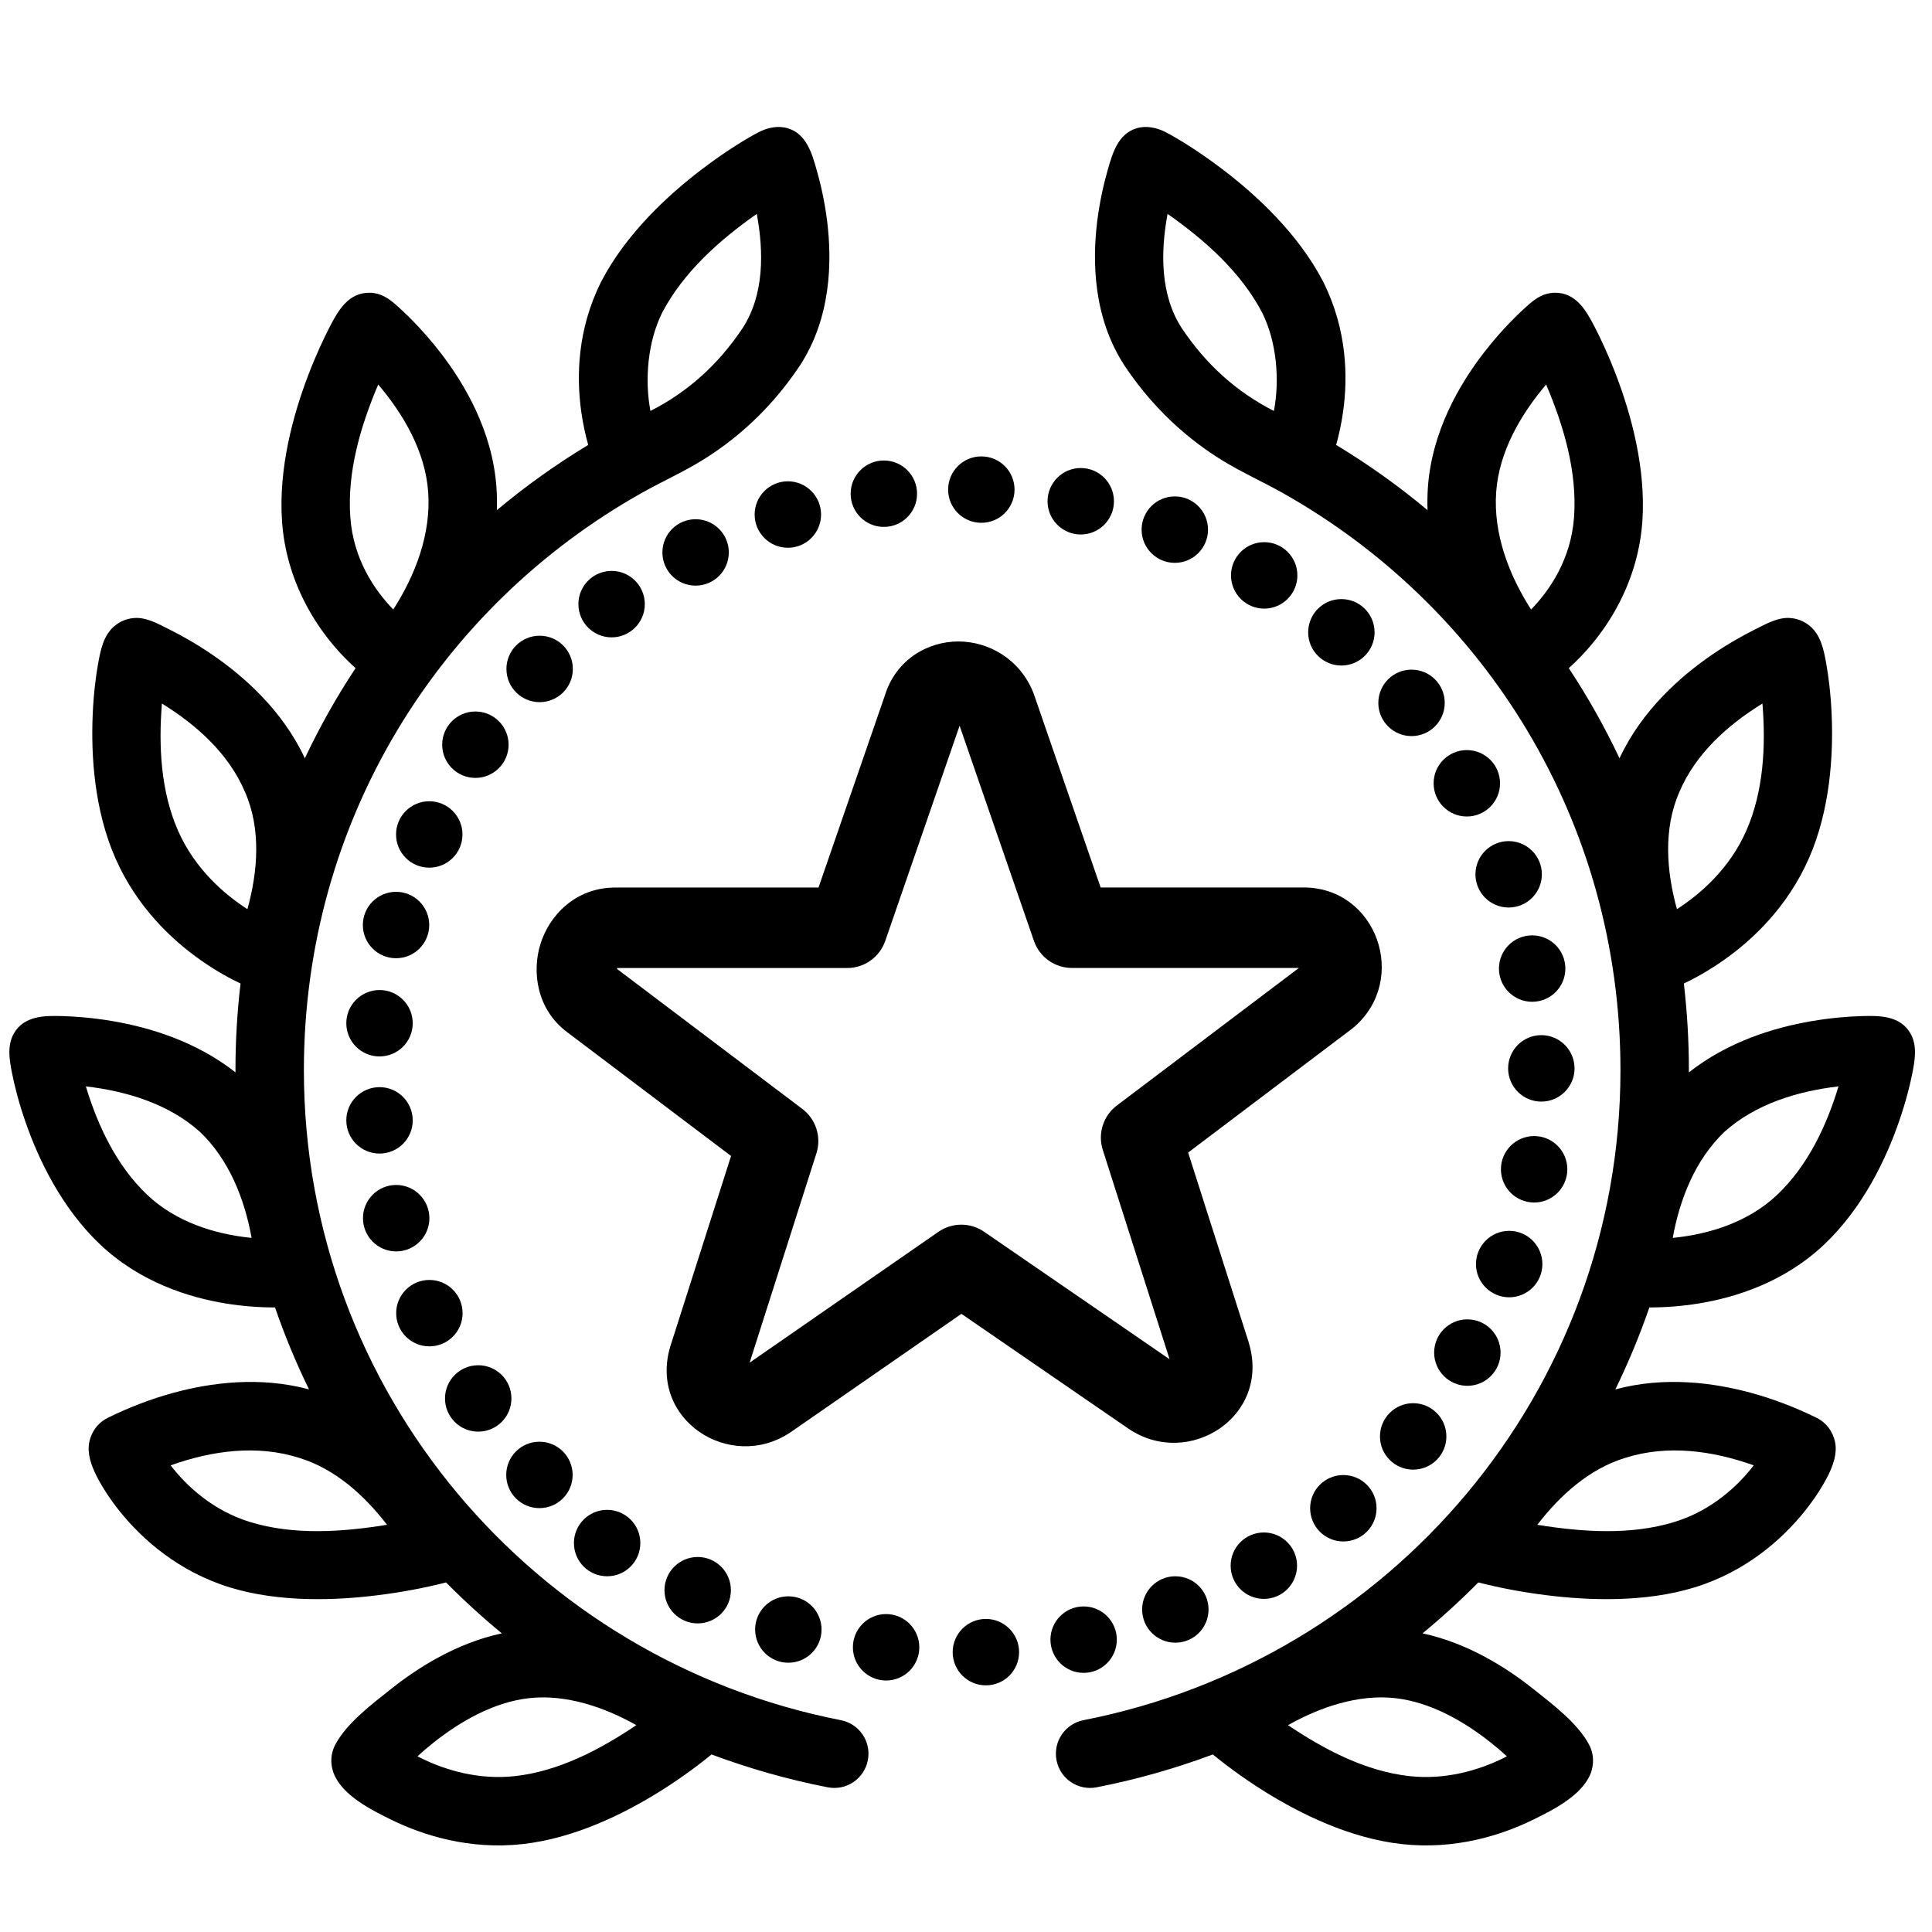 <svg width="48" height="48" viewBox="0 0 48 48" fill="none" xmlns="http://www.w3.org/2000/svg">
<path fill-rule="evenodd" clip-rule="evenodd" d="M32.87 6.991C32.249 5.798 31.206 4.841 30.383 4.214C29.755 3.735 29.225 3.421 28.965 3.286C28.74 3.169 28.474 3.113 28.231 3.189C27.773 3.332 27.638 3.813 27.52 4.225C27.43 4.541 27.324 4.984 27.26 5.496C27.137 6.495 27.159 7.891 27.939 9.084L27.944 9.092C28.773 10.334 29.767 11.098 30.559 11.552C30.987 11.797 31.436 12.005 31.865 12.246C36.889 15.069 40.26 20.398 40.26 26.59C40.26 34.581 34.535 41.246 26.92 42.737C26.459 42.827 26.159 43.273 26.249 43.734C26.339 44.195 26.785 44.495 27.246 44.405C28.24 44.211 29.204 43.936 30.132 43.589C30.357 43.773 30.826 44.142 31.452 44.53C32.309 45.06 33.529 45.672 34.828 45.816C36.15 45.963 37.306 45.596 38.092 45.209C38.583 44.968 39.307 44.608 39.52 44.058C39.541 44.002 39.662 43.686 39.477 43.34C39.193 42.806 38.561 42.333 38.102 41.968C37.431 41.433 36.473 40.824 35.343 40.58C35.826 40.182 36.288 39.76 36.728 39.315C37.286 39.458 37.855 39.562 38.426 39.633C39.457 39.762 40.858 39.82 42.102 39.438C43.382 39.044 44.278 38.239 44.824 37.562C45.098 37.223 45.297 36.9 45.422 36.65C45.541 36.411 45.644 36.121 45.596 35.848C45.577 35.743 45.494 35.403 45.128 35.223C44.602 34.965 44.053 34.753 43.487 34.6C42.598 34.36 41.375 34.184 40.133 34.519C40.454 33.861 40.737 33.182 40.978 32.483C41.385 32.483 41.792 32.451 42.195 32.386C43.113 32.237 44.331 31.86 45.325 30.916C46.291 30 46.863 28.784 47.183 27.857C47.346 27.386 47.452 26.967 47.512 26.662C47.576 26.336 47.638 25.978 47.464 25.674C47.209 25.229 46.691 25.231 46.241 25.245C45.928 25.255 45.493 25.286 44.998 25.372C44.105 25.525 42.944 25.867 41.96 26.643L41.96 26.59C41.96 25.86 41.917 25.141 41.835 24.435C42.08 24.319 42.434 24.13 42.827 23.853C43.538 23.353 44.406 22.541 44.941 21.327C45.47 20.125 45.551 18.759 45.507 17.753C45.485 17.241 45.429 16.796 45.37 16.473C45.311 16.144 45.237 15.782 44.969 15.555C44.895 15.493 44.726 15.371 44.474 15.354C44.174 15.332 43.879 15.5 43.618 15.63C43.337 15.77 42.954 15.98 42.538 16.264C41.757 16.799 40.794 17.643 40.236 18.839C39.868 18.06 39.447 17.312 38.976 16.6C40.013 15.666 40.702 14.368 40.803 12.967C40.898 11.632 40.519 10.28 40.15 9.316C39.963 8.824 39.769 8.412 39.619 8.122C39.406 7.711 39.154 7.265 38.623 7.273C38.365 7.277 38.166 7.402 37.981 7.566C37.775 7.746 37.331 8.161 36.868 8.76C36.263 9.543 35.576 10.712 35.476 12.104C35.463 12.297 35.46 12.488 35.467 12.675C34.755 12.079 33.996 11.537 33.196 11.054C33.26 10.826 33.325 10.544 33.37 10.221C33.489 9.367 33.471 8.192 32.876 7.003L32.87 6.991ZM29.008 5.314C29.931 5.962 30.831 6.759 31.359 7.77C31.716 8.486 31.799 9.424 31.65 10.21C30.705 9.729 29.956 9.043 29.36 8.152C28.821 7.323 28.833 6.254 29.008 5.314ZM41.559 30.755C41.734 29.786 42.12 28.811 42.842 28.121C43.615 27.427 44.662 27.109 45.677 26.991C45.38 27.976 44.91 28.967 44.155 29.683C43.457 30.346 42.502 30.662 41.559 30.755ZM38.194 37.883C38.753 37.157 39.478 36.497 40.37 36.223C41.425 35.885 42.544 36.04 43.571 36.406C43.18 36.917 42.52 37.531 41.603 37.812C40.511 38.148 39.309 38.063 38.194 37.883ZM32.001 42.861C32.792 42.414 33.748 42.088 34.663 42.19C35.547 42.288 36.386 42.775 37.043 43.298C37.188 43.413 37.32 43.527 37.438 43.635C37.407 43.651 37.375 43.667 37.342 43.684C36.746 43.977 35.921 44.227 35.016 44.127C33.924 44.006 32.901 43.467 32.001 42.861ZM38.413 9.553C38.85 10.58 39.187 11.719 39.107 12.846C39.031 13.902 38.497 14.672 38.039 15.143C37.487 14.281 37.098 13.262 37.172 12.225C37.244 11.223 37.776 10.306 38.413 9.553ZM43.787 17.479C43.874 18.534 43.816 19.663 43.385 20.642C42.969 21.585 42.242 22.216 41.663 22.588C41.402 21.646 41.321 20.592 41.723 19.678C42.125 18.727 42.924 18.012 43.787 17.479Z" fill="black"/>
<path fill-rule="evenodd" clip-rule="evenodd" d="M23.841 18.03L21.994 23.376C21.855 23.779 21.476 24.05 21.049 24.05H15.336C15.334 24.058 15.332 24.066 15.331 24.074L19.934 27.551C20.272 27.807 20.413 28.249 20.284 28.653L18.624 33.855L23.314 30.605C23.656 30.368 24.108 30.367 24.45 30.603L29.058 33.77L27.398 28.568C27.269 28.163 27.41 27.722 27.748 27.466L32.27 24.049H26.633C26.206 24.049 25.827 23.779 25.688 23.376L23.841 18.03ZM23.809 15.937C24.56 15.937 25.335 16.37 25.671 17.205C25.677 17.221 25.683 17.236 25.688 17.252L27.345 22.049H32.389C34.202 22.049 35.008 24.327 33.647 25.513C33.629 25.528 33.611 25.543 33.593 25.557L29.519 28.635L31.022 33.345L31.026 33.361C31.578 35.191 29.54 36.493 28.056 35.508L28.042 35.499L23.886 32.642L19.643 35.583L19.626 35.594C18.142 36.579 16.104 35.276 16.655 33.446L16.66 33.431L18.163 28.72L14.091 25.644C13.333 25.076 13.214 24.146 13.425 23.461C13.643 22.75 14.291 22.05 15.293 22.05H20.336L21.988 17.268C22.266 16.381 23.055 15.937 23.809 15.937Z" fill="black"/>
<path d="M14.227 36.644C14.227 37.1 13.857 37.469 13.402 37.469C12.946 37.469 12.577 37.1 12.577 36.644C12.577 36.188 12.946 35.819 13.402 35.819C13.857 35.819 14.227 36.188 14.227 36.644Z" fill="black"/>
<path d="M12.706 34.744C12.706 35.2 12.337 35.569 11.881 35.569C11.426 35.569 11.056 35.2 11.056 34.744C11.056 34.288 11.426 33.919 11.881 33.919C12.337 33.919 12.706 34.288 12.706 34.744Z" fill="black"/>
<path d="M11.493 32.625C11.493 33.081 11.124 33.45 10.668 33.45C10.213 33.45 9.843 33.081 9.843 32.625C9.843 32.169 10.213 31.8 10.668 31.8C11.124 31.8 11.493 32.169 11.493 32.625Z" fill="black"/>
<path d="M10.668 30.266C10.668 30.721 10.298 31.091 9.843 31.091C9.387 31.091 9.018 30.721 9.018 30.266C9.018 29.81 9.387 29.44 9.843 29.44C10.298 29.44 10.668 29.81 10.668 30.266Z" fill="black"/>
<path d="M10.254 27.835C10.254 28.291 9.885 28.66 9.429 28.66C8.974 28.66 8.604 28.291 8.604 27.835C8.604 27.379 8.974 27.01 9.429 27.01C9.885 27.01 10.254 27.379 10.254 27.835Z" fill="black"/>
<path d="M10.254 25.422C10.254 25.878 9.885 26.247 9.429 26.247C8.974 26.247 8.604 25.878 8.604 25.422C8.604 24.966 8.974 24.597 9.429 24.597C9.885 24.597 10.254 24.966 10.254 25.422Z" fill="black"/>
<path d="M10.664 22.982C10.664 23.438 10.295 23.807 9.839 23.807C9.384 23.807 9.015 23.438 9.015 22.982C9.015 22.526 9.384 22.157 9.839 22.157C10.295 22.157 10.664 22.526 10.664 22.982Z" fill="black"/>
<path d="M11.49 20.732C11.49 21.188 11.12 21.557 10.665 21.557C10.209 21.557 9.84 21.188 9.84 20.732C9.84 20.276 10.209 19.907 10.665 19.907C11.12 19.907 11.49 20.276 11.49 20.732Z" fill="black"/>
<path d="M12.636 18.502C12.636 18.957 12.266 19.327 11.811 19.327C11.355 19.327 10.986 18.957 10.986 18.502C10.986 18.046 11.355 17.677 11.811 17.677C12.266 17.677 12.636 18.046 12.636 18.502Z" fill="black"/>
<path d="M14.232 16.62C14.232 17.075 13.863 17.445 13.407 17.445C12.951 17.445 12.582 17.075 12.582 16.62C12.582 16.164 12.951 15.794 13.407 15.794C13.863 15.794 14.232 16.164 14.232 16.62Z" fill="black"/>
<path d="M16.02 15.009C16.02 15.465 15.651 15.835 15.195 15.835C14.74 15.835 14.37 15.465 14.37 15.009C14.37 14.554 14.74 14.184 15.195 14.184C15.651 14.184 16.02 14.554 16.02 15.009Z" fill="black"/>
<path d="M18.107 13.725C18.107 14.181 17.737 14.55 17.282 14.55C16.826 14.55 16.457 14.181 16.457 13.725C16.457 13.269 16.826 12.9 17.282 12.9C17.737 12.9 18.107 13.269 18.107 13.725Z" fill="black"/>
<path d="M20.399 12.784C20.399 13.239 20.03 13.609 19.574 13.609C19.118 13.609 18.749 13.239 18.749 12.784C18.749 12.328 19.118 11.958 19.574 11.958C20.03 11.958 20.399 12.328 20.399 12.784Z" fill="black"/>
<path d="M22.784 12.266C22.784 12.722 22.415 13.091 21.959 13.091C21.504 13.091 21.134 12.722 21.134 12.266C21.134 11.811 21.504 11.441 21.959 11.441C22.415 11.441 22.784 11.811 22.784 12.266Z" fill="black"/>
<path d="M25.206 12.164C25.206 12.62 24.837 12.989 24.381 12.989C23.925 12.989 23.556 12.62 23.556 12.164C23.556 11.708 23.925 11.339 24.381 11.339C24.837 11.339 25.206 11.708 25.206 12.164Z" fill="black"/>
<path d="M27.676 12.454C27.676 12.909 27.307 13.279 26.851 13.279C26.396 13.279 26.026 12.909 26.026 12.454C26.026 11.998 26.396 11.628 26.851 11.628C27.307 11.628 27.676 11.998 27.676 12.454Z" fill="black"/>
<path d="M30.013 13.159C30.013 13.614 29.643 13.984 29.188 13.984C28.732 13.984 28.363 13.614 28.363 13.159C28.363 12.703 28.732 12.333 29.188 12.333C29.643 12.333 30.013 12.703 30.013 13.159Z" fill="black"/>
<path d="M32.233 14.296C32.233 14.751 31.864 15.121 31.409 15.121C30.953 15.121 30.584 14.751 30.584 14.296C30.584 13.84 30.953 13.47 31.409 13.47C31.864 13.47 32.233 13.84 32.233 14.296Z" fill="black"/>
<path d="M34.151 15.71C34.151 16.165 33.781 16.535 33.326 16.535C32.87 16.535 32.501 16.165 32.501 15.71C32.501 15.254 32.87 14.884 33.326 14.884C33.781 14.884 34.151 15.254 34.151 15.71Z" fill="black"/>
<path d="M35.894 17.463C35.894 17.918 35.525 18.288 35.069 18.288C34.614 18.288 34.244 17.918 34.244 17.463C34.244 17.007 34.614 16.637 35.069 16.637C35.525 16.637 35.894 17.007 35.894 17.463Z" fill="black"/>
<path d="M37.268 19.461C37.268 19.916 36.898 20.286 36.443 20.286C35.987 20.286 35.618 19.916 35.618 19.461C35.618 19.005 35.987 18.636 36.443 18.636C36.898 18.636 37.268 19.005 37.268 19.461Z" fill="black"/>
<path d="M38.307 21.722C38.307 22.178 37.937 22.547 37.482 22.547C37.026 22.547 36.657 22.178 36.657 21.722C36.657 21.266 37.026 20.897 37.482 20.897C37.937 20.897 38.307 21.266 38.307 21.722Z" fill="black"/>
<path d="M38.891 24.064C38.891 24.52 38.522 24.889 38.066 24.889C37.61 24.889 37.241 24.52 37.241 24.064C37.241 23.608 37.61 23.239 38.066 23.239C38.522 23.239 38.891 23.608 38.891 24.064Z" fill="black"/>
<path d="M39.119 26.544C39.119 26.999 38.749 27.369 38.294 27.369C37.838 27.369 37.469 26.999 37.469 26.544C37.469 26.088 37.838 25.718 38.294 25.718C38.749 25.718 39.119 26.088 39.119 26.544Z" fill="black"/>
<path d="M38.94 29.05C38.94 29.506 38.571 29.876 38.115 29.876C37.66 29.876 37.29 29.506 37.29 29.05C37.29 28.595 37.66 28.225 38.115 28.225C38.571 28.225 38.94 28.595 38.94 29.05Z" fill="black"/>
<path d="M38.32 31.406C38.32 31.861 37.951 32.231 37.495 32.231C37.04 32.231 36.67 31.861 36.67 31.406C36.67 30.95 37.04 30.58 37.495 30.58C37.951 30.58 38.32 30.95 38.32 31.406Z" fill="black"/>
<path d="M37.281 33.604C37.281 34.06 36.912 34.43 36.456 34.43C36.001 34.43 35.631 34.06 35.631 33.604C35.631 33.149 36.001 32.779 36.456 32.779C36.912 32.779 37.281 33.149 37.281 33.604Z" fill="black"/>
<path d="M35.935 35.688C35.935 36.143 35.565 36.513 35.11 36.513C34.654 36.513 34.285 36.143 34.285 35.688C34.285 35.232 34.654 34.862 35.11 34.862C35.565 34.862 35.935 35.232 35.935 35.688Z" fill="black"/>
<path d="M34.2 37.472C34.2 37.927 33.831 38.297 33.375 38.297C32.919 38.297 32.55 37.927 32.55 37.472C32.55 37.016 32.919 36.647 33.375 36.647C33.831 36.647 34.2 37.016 34.2 37.472Z" fill="black"/>
<path d="M32.225 38.899C32.225 39.355 31.855 39.724 31.4 39.724C30.944 39.724 30.575 39.355 30.575 38.899C30.575 38.443 30.944 38.074 31.4 38.074C31.855 38.074 32.225 38.443 32.225 38.899Z" fill="black"/>
<path d="M30.026 39.987C30.026 40.443 29.657 40.812 29.201 40.812C28.745 40.812 28.376 40.443 28.376 39.987C28.376 39.531 28.745 39.162 29.201 39.162C29.657 39.162 30.026 39.531 30.026 39.987Z" fill="black"/>
<path d="M27.747 40.736C27.747 41.192 27.378 41.562 26.922 41.562C26.467 41.562 26.098 41.192 26.098 40.736C26.098 40.281 26.467 39.911 26.922 39.911C27.378 39.911 27.747 40.281 27.747 40.736Z" fill="black"/>
<path d="M25.319 41.047C25.319 41.503 24.95 41.872 24.494 41.872C24.038 41.872 23.669 41.503 23.669 41.047C23.669 40.592 24.038 40.222 24.494 40.222C24.95 40.222 25.319 40.592 25.319 41.047Z" fill="black"/>
<path d="M22.84 40.926C22.84 41.382 22.47 41.752 22.015 41.752C21.559 41.752 21.19 41.382 21.19 40.926C21.19 40.471 21.559 40.101 22.015 40.101C22.47 40.101 22.84 40.471 22.84 40.926Z" fill="black"/>
<path d="M20.411 40.485C20.411 40.941 20.042 41.31 19.586 41.31C19.13 41.31 18.761 40.941 18.761 40.485C18.761 40.029 19.13 39.66 19.586 39.66C20.042 39.66 20.411 40.029 20.411 40.485Z" fill="black"/>
<path d="M18.159 39.508C18.159 39.964 17.79 40.333 17.334 40.333C16.879 40.333 16.509 39.964 16.509 39.508C16.509 39.053 16.879 38.683 17.334 38.683C17.79 38.683 18.159 39.053 18.159 39.508Z" fill="black"/>
<path d="M15.909 38.337C15.909 38.793 15.54 39.162 15.084 39.162C14.628 39.162 14.259 38.793 14.259 38.337C14.259 37.881 14.628 37.512 15.084 37.512C15.54 37.512 15.909 37.881 15.909 38.337Z" fill="black"/>
<path fill-rule="evenodd" clip-rule="evenodd" d="M14.94 6.991C15.561 5.798 16.604 4.841 17.427 4.214C18.055 3.735 18.586 3.421 18.845 3.286C19.07 3.169 19.336 3.113 19.579 3.189C20.038 3.332 20.173 3.813 20.29 4.225C20.381 4.541 20.487 4.984 20.55 5.496C20.674 6.495 20.651 7.891 19.872 9.084L19.867 9.092C19.038 10.334 18.043 11.098 17.251 11.552C16.823 11.797 16.374 12.005 15.945 12.246C10.921 15.069 7.55 20.398 7.55 26.59C7.55 34.581 13.275 41.246 20.89 42.737C21.351 42.827 21.652 43.273 21.561 43.734C21.471 44.195 21.025 44.495 20.564 44.405C19.571 44.211 18.606 43.936 17.678 43.589C17.454 43.773 16.984 44.142 16.358 44.53C15.502 45.06 14.281 45.672 12.982 45.816C11.66 45.963 10.505 45.596 9.718 45.209C9.228 44.968 8.503 44.608 8.291 44.058C8.269 44.002 8.148 43.686 8.333 43.34C8.617 42.806 9.249 42.333 9.708 41.968C10.379 41.433 11.337 40.824 12.467 40.58C11.984 40.182 11.522 39.76 11.082 39.315C10.524 39.458 9.955 39.562 9.384 39.633C8.353 39.762 6.953 39.82 5.708 39.438C4.428 39.044 3.533 38.239 2.986 37.562C2.712 37.223 2.513 36.9 2.389 36.65C2.27 36.411 2.166 36.121 2.214 35.848C2.233 35.743 2.316 35.403 2.683 35.223C3.208 34.965 3.757 34.753 4.323 34.6C5.212 34.36 6.435 34.184 7.677 34.519C7.356 33.861 7.073 33.182 6.833 32.483C6.425 32.483 6.018 32.451 5.616 32.386C4.697 32.237 3.48 31.86 2.485 30.916C1.52 30 0.947 28.784 0.627 27.857C0.464 27.386 0.359 26.967 0.299 26.662C0.234 26.336 0.172 25.978 0.346 25.674C0.601 25.229 1.12 25.231 1.57 25.245C1.882 25.255 2.317 25.286 2.812 25.372C3.705 25.525 4.866 25.867 5.851 26.643L5.85 26.59C5.85 25.86 5.893 25.141 5.976 24.435C5.73 24.319 5.376 24.13 4.983 23.853C4.273 23.353 3.404 22.541 2.869 21.327C2.34 20.125 2.259 18.759 2.303 17.753C2.325 17.241 2.381 16.796 2.44 16.473C2.5 16.144 2.573 15.782 2.842 15.555C2.915 15.493 3.084 15.371 3.336 15.354C3.636 15.332 3.931 15.5 4.192 15.63C4.473 15.77 4.857 15.98 5.272 16.264C6.054 16.799 7.016 17.643 7.574 18.839C7.942 18.06 8.363 17.312 8.834 16.6C7.798 15.666 7.108 14.368 7.008 12.967C6.912 11.632 7.291 10.28 7.66 9.316C7.848 8.824 8.042 8.412 8.191 8.122C8.404 7.711 8.657 7.265 9.188 7.273C9.445 7.277 9.644 7.402 9.829 7.566C10.035 7.746 10.479 8.161 10.942 8.76C11.547 9.543 12.234 10.712 12.334 12.104C12.348 12.297 12.35 12.488 12.344 12.675C13.056 12.079 13.815 11.537 14.614 11.054C14.55 10.826 14.485 10.544 14.44 10.221C14.321 9.367 14.339 8.192 14.934 7.003L14.94 6.991ZM18.802 5.314C17.879 5.962 16.98 6.759 16.451 7.77C16.095 8.486 16.011 9.424 16.16 10.21C17.105 9.729 17.855 9.043 18.45 8.152C18.989 7.323 18.977 6.254 18.802 5.314ZM6.251 30.755C6.076 29.786 5.691 28.811 4.968 28.121C4.195 27.427 3.148 27.109 2.133 26.991C2.431 27.976 2.9 28.967 3.655 29.683C4.353 30.346 5.308 30.662 6.251 30.755ZM9.616 37.883C9.057 37.157 8.332 36.497 7.441 36.223C6.385 35.885 5.266 36.04 4.24 36.406C4.631 36.917 5.29 37.531 6.207 37.812C7.299 38.148 8.501 38.063 9.616 37.883ZM15.809 42.861C15.018 42.414 14.062 42.088 13.147 42.19C12.263 42.288 11.424 42.775 10.767 43.298C10.622 43.413 10.49 43.527 10.372 43.635C10.403 43.651 10.435 43.667 10.469 43.684C11.064 43.977 11.889 44.227 12.795 44.127C13.886 44.006 14.909 43.467 15.809 42.861ZM9.397 9.553C8.96 10.58 8.623 11.719 8.703 12.846C8.779 13.902 9.313 14.672 9.771 15.143C10.323 14.281 10.712 13.262 10.638 12.225C10.567 11.223 10.034 10.306 9.397 9.553ZM4.023 17.479C3.937 18.534 3.994 19.663 4.425 20.642C4.841 21.585 5.568 22.216 6.147 22.588C6.408 21.646 6.49 20.592 6.087 19.678C5.685 18.727 4.886 18.012 4.023 17.479Z" fill="black"/>
</svg>
